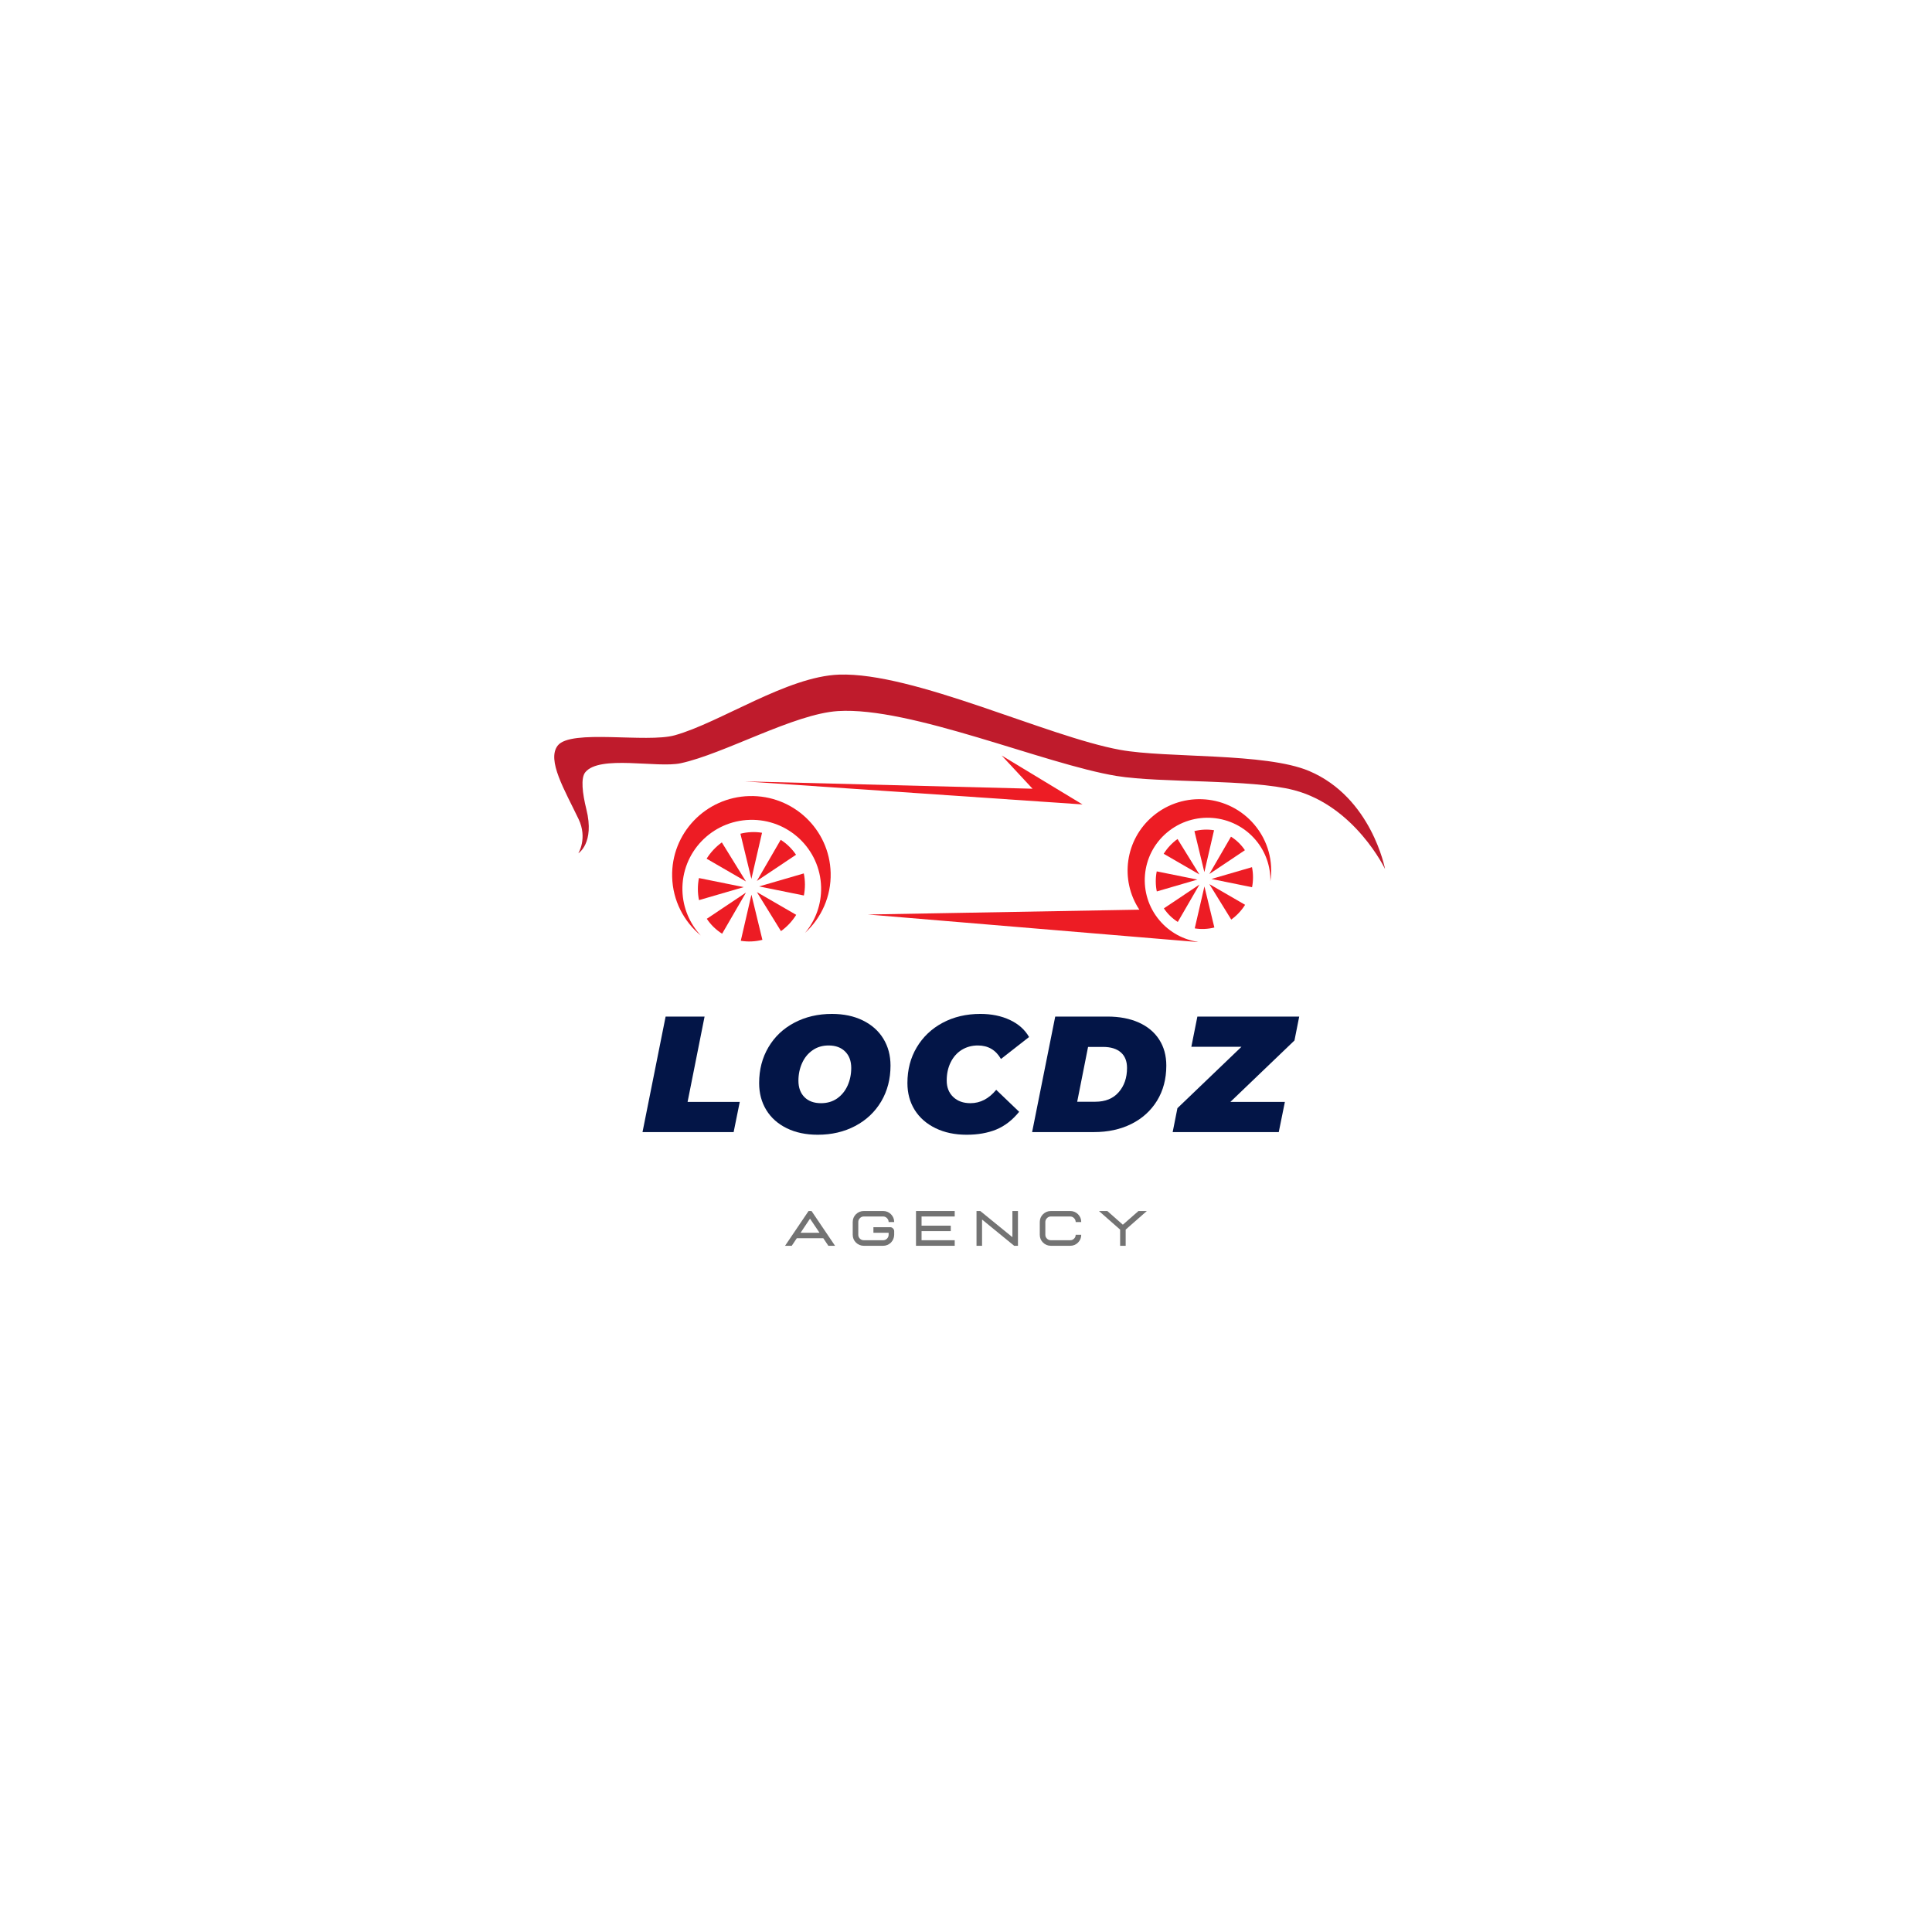 <?xml version="1.0" encoding="UTF-8"?><svg xmlns="http://www.w3.org/2000/svg" xmlns:xlink="http://www.w3.org/1999/xlink" contentScriptType="text/ecmascript" width="375" zoomAndPan="magnify" contentStyleType="text/css" viewBox="0 0 375 375" height="375" preserveAspectRatio="xMidYMid meet" version="1.0"><defs><g><g id="glyph-0-0"/>




<g id="glyph-1-0"/>





</g><clipPath id="clip-0"><path d="M 107 130.406 L 268.82 130.406 L 268.82 169 L 107 169 Z M 107 130.406 " clip-rule="nonzero"/></clipPath><clipPath id="clip-1"><path d="M 168 155 L 247 155 L 247 182.906 L 168 182.906 Z M 168 155 " clip-rule="nonzero"/></clipPath><clipPath id="clip-2"><path d="M 143 173 L 148 173 L 148 182.906 L 143 182.906 Z M 143 173 " clip-rule="nonzero"/></clipPath></defs><rect x="-37.5" width="450" fill="rgb(100%, 100%, 100%)" y="-37.5" height="450" fill-opacity="1"/><rect x="-37.5" width="450" fill="rgb(100%, 100%, 100%)" y="-37.5" height="450" fill-opacity="1"/><rect x="-37.5" width="450" fill="rgb(100%, 100%, 100%)" y="-37.5" height="450" fill-opacity="1"/><g fill="rgb(1.18%, 8.24%, 27.84%)" fill-opacity="1"><g transform="translate(124.649, 219.737)"><g id="glyph-0-1"><path d="M 4.547 -22.422 L 12.109 -22.422 L 8.812 -5.859 L 18.938 -5.859 L 17.75 0 L 0.062 0 Z M 4.547 -22.422 "/></g></g></g><g fill="rgb(1.18%, 8.24%, 27.84%)" fill-opacity="1"><g transform="translate(146.036, 219.737)"><g id="glyph-0-2"><path d="M 12.688 0.516 C 10.395 0.516 8.391 0.094 6.672 -0.75 C 4.953 -1.594 3.629 -2.77 2.703 -4.281 C 1.773 -5.801 1.312 -7.547 1.312 -9.516 C 1.312 -12.117 1.914 -14.441 3.125 -16.484 C 4.332 -18.523 6.008 -20.109 8.156 -21.234 C 10.301 -22.367 12.727 -22.938 15.438 -22.938 C 17.719 -22.938 19.719 -22.516 21.438 -21.672 C 23.164 -20.828 24.492 -19.645 25.422 -18.125 C 26.348 -16.613 26.812 -14.875 26.812 -12.906 C 26.812 -10.301 26.207 -7.977 25 -5.938 C 23.789 -3.906 22.113 -2.32 19.969 -1.188 C 17.82 -0.051 15.395 0.516 12.688 0.516 Z M 13.328 -5.609 C 14.523 -5.609 15.566 -5.914 16.453 -6.531 C 17.336 -7.156 18.016 -7.988 18.484 -9.031 C 18.953 -10.082 19.188 -11.223 19.188 -12.453 C 19.188 -13.785 18.797 -14.844 18.016 -15.625 C 17.234 -16.414 16.16 -16.812 14.797 -16.812 C 13.598 -16.812 12.555 -16.5 11.672 -15.875 C 10.785 -15.258 10.109 -14.426 9.641 -13.375 C 9.172 -12.332 8.938 -11.195 8.938 -9.969 C 8.938 -8.633 9.328 -7.57 10.109 -6.781 C 10.891 -6 11.961 -5.609 13.328 -5.609 Z M 13.328 -5.609 "/></g></g></g><g fill="rgb(1.18%, 8.24%, 27.84%)" fill-opacity="1"><g transform="translate(174.818, 219.737)"><g id="glyph-0-3"><path d="M 12.812 0.516 C 10.531 0.516 8.52 0.094 6.781 -0.75 C 5.039 -1.594 3.691 -2.77 2.734 -4.281 C 1.785 -5.801 1.312 -7.547 1.312 -9.516 C 1.312 -12.117 1.914 -14.43 3.125 -16.453 C 4.332 -18.484 6.008 -20.07 8.156 -21.219 C 10.301 -22.363 12.738 -22.938 15.469 -22.938 C 17.625 -22.938 19.535 -22.547 21.203 -21.766 C 22.867 -20.984 24.109 -19.879 24.922 -18.453 L 19.469 -14.188 C 18.469 -15.938 16.973 -16.812 14.984 -16.812 C 13.816 -16.812 12.77 -16.523 11.844 -15.953 C 10.926 -15.379 10.211 -14.57 9.703 -13.531 C 9.191 -12.5 8.938 -11.32 8.938 -10 C 8.938 -8.676 9.359 -7.613 10.203 -6.812 C 11.047 -6.008 12.16 -5.609 13.547 -5.609 C 15.453 -5.609 17.117 -6.473 18.547 -8.203 L 23 -3.938 C 21.695 -2.332 20.219 -1.188 18.562 -0.5 C 16.906 0.176 14.988 0.516 12.812 0.516 Z M 12.812 0.516 "/></g></g></g><g fill="rgb(1.18%, 8.24%, 27.84%)" fill-opacity="1"><g transform="translate(200.271, 219.737)"><g id="glyph-0-4"><path d="M 4.547 -22.422 L 14.672 -22.422 C 17.016 -22.422 19.047 -22.035 20.766 -21.266 C 22.484 -20.492 23.801 -19.395 24.719 -17.969 C 25.645 -16.539 26.109 -14.852 26.109 -12.906 C 26.109 -10.32 25.508 -8.051 24.312 -6.094 C 23.113 -4.145 21.453 -2.641 19.328 -1.578 C 17.203 -0.523 14.785 0 12.078 0 L 0.062 0 Z M 12.328 -5.891 C 14.273 -5.891 15.785 -6.504 16.859 -7.734 C 17.941 -8.961 18.484 -10.535 18.484 -12.453 C 18.484 -13.766 18.082 -14.77 17.281 -15.469 C 16.477 -16.176 15.32 -16.531 13.812 -16.531 L 10.922 -16.531 L 8.812 -5.891 Z M 12.328 -5.891 "/></g></g></g><g fill="rgb(1.18%, 8.24%, 27.84%)" fill-opacity="1"><g transform="translate(228.349, 219.737)"><g id="glyph-0-5"><path d="M 22.906 -17.781 L 10.469 -5.859 L 21.047 -5.859 L 19.859 0 L -0.734 0 L 0.188 -4.641 L 12.625 -16.562 L 2.891 -16.562 L 4.062 -22.422 L 23.828 -22.422 Z M 22.906 -17.781 "/></g></g></g><g fill="rgb(45.099%, 45.099%, 45.099%)" fill-opacity="1"><g transform="translate(152.238, 241.807)"><g id="glyph-1-1"><path d="M 9.844 0 L 8.547 0 L 7.562 -1.469 L 2.422 -1.469 L 1.438 0 L 0.141 0 L 4.703 -6.75 L 5.281 -6.75 Z M 6.828 -2.531 L 4.984 -5.266 L 3.156 -2.531 Z M 6.828 -2.531 "/></g></g></g><g fill="rgb(45.099%, 45.099%, 45.099%)" fill-opacity="1"><g transform="translate(164.811, 241.807)"><g id="glyph-1-2"><path d="M 6.609 0 C 7.18 0 7.688 -0.207 8.125 -0.625 C 8.531 -1.051 8.738 -1.555 8.75 -2.141 L 8.75 -2.844 C 8.75 -3.051 8.672 -3.227 8.516 -3.375 C 8.367 -3.531 8.191 -3.609 7.984 -3.609 L 4.719 -3.609 L 4.719 -2.531 L 7.672 -2.531 L 7.672 -2.141 C 7.672 -1.859 7.566 -1.609 7.359 -1.391 C 7.141 -1.18 6.891 -1.078 6.609 -1.078 L 2.859 -1.078 C 2.555 -1.078 2.301 -1.18 2.094 -1.391 C 1.883 -1.598 1.781 -1.848 1.781 -2.141 L 1.781 -4.609 C 1.781 -4.898 1.883 -5.148 2.094 -5.359 C 2.301 -5.578 2.555 -5.688 2.859 -5.688 L 6.609 -5.688 C 6.898 -5.688 7.148 -5.578 7.359 -5.359 C 7.566 -5.148 7.672 -4.898 7.672 -4.609 L 8.75 -4.609 C 8.75 -5.203 8.539 -5.707 8.125 -6.125 C 7.707 -6.539 7.203 -6.75 6.609 -6.75 L 2.859 -6.75 C 2.266 -6.75 1.754 -6.539 1.328 -6.125 C 0.91 -5.707 0.703 -5.203 0.703 -4.609 L 0.703 -2.141 C 0.703 -1.547 0.91 -1.039 1.328 -0.625 C 1.754 -0.207 2.266 0 2.859 0 Z M 6.609 0 "/></g></g></g><g fill="rgb(45.099%, 45.099%, 45.099%)" fill-opacity="1"><g transform="translate(176.857, 241.807)"><g id="glyph-1-3"><path d="M 8.453 0 L 0.938 0 L 0.938 -6.75 L 8.453 -6.75 L 8.453 -5.688 L 2.016 -5.688 L 2.016 -3.906 L 7.688 -3.906 L 7.688 -2.844 L 2.016 -2.844 L 2.016 -1.078 L 8.453 -1.078 Z M 8.453 0 "/></g></g></g><g fill="rgb(45.099%, 45.099%, 45.099%)" fill-opacity="1"><g transform="translate(188.602, 241.807)"><g id="glyph-1-4"><path d="M 8.984 0 L 8.25 0 L 2.016 -5.094 L 2.016 0 L 0.938 0 L 0.938 -6.75 L 1.672 -6.75 L 7.906 -1.672 L 7.906 -6.75 L 8.984 -6.75 Z M 8.984 0 "/></g></g></g><g fill="rgb(45.099%, 45.099%, 45.099%)" fill-opacity="1"><g transform="translate(201.118, 241.807)"><g id="glyph-1-5"><path d="M 6.609 0 C 7.203 0 7.707 -0.207 8.125 -0.625 C 8.539 -1.039 8.75 -1.547 8.75 -2.141 L 7.672 -2.141 C 7.672 -1.848 7.566 -1.598 7.359 -1.391 C 7.148 -1.18 6.898 -1.078 6.609 -1.078 L 2.859 -1.078 C 2.555 -1.078 2.301 -1.18 2.094 -1.391 C 1.883 -1.598 1.781 -1.848 1.781 -2.141 L 1.781 -4.609 C 1.781 -4.898 1.883 -5.148 2.094 -5.359 C 2.301 -5.578 2.555 -5.688 2.859 -5.688 L 6.609 -5.688 C 6.898 -5.688 7.148 -5.578 7.359 -5.359 C 7.566 -5.148 7.672 -4.898 7.672 -4.609 L 8.75 -4.609 C 8.75 -5.203 8.539 -5.707 8.125 -6.125 C 7.707 -6.539 7.203 -6.75 6.609 -6.75 L 2.859 -6.75 C 2.266 -6.75 1.754 -6.539 1.328 -6.125 C 0.91 -5.707 0.703 -5.203 0.703 -4.609 L 0.703 -2.141 C 0.703 -1.547 0.91 -1.039 1.328 -0.625 C 1.754 -0.207 2.266 0 2.859 0 Z M 6.609 0 "/></g></g></g><g fill="rgb(45.099%, 45.099%, 45.099%)" fill-opacity="1"><g transform="translate(213.164, 241.807)"><g id="glyph-1-6"><path d="M 5.328 0 L 4.25 0 L 4.25 -3.141 L 0.141 -6.75 L 1.766 -6.75 L 4.781 -4.094 L 7.812 -6.75 L 9.438 -6.75 L 5.328 -3.141 Z M 5.328 0 "/></g></g></g><g clip-path="url(#clip-0)"><path fill="rgb(74.899%, 10.59%, 17.249%)" d="M 112.25 165.625 C 112.25 165.625 114.086 162.723 112.297 158.977 C 109.645 153.418 106.074 147.539 108.25 144.719 C 110.766 141.461 125.484 144.246 130.965 142.719 C 139.758 140.273 152.77 131.293 162.855 130.945 C 177.316 130.441 203.184 142.961 217.422 145.547 C 226.5 147.199 245.621 146.055 254.113 149.656 C 266.238 154.801 268.836 168.672 268.836 168.672 C 268.836 168.672 263 156.469 251.16 153.367 C 242.812 151.184 225.258 152.012 216.738 150.617 C 202.789 148.336 176.738 137.121 162.633 138.02 C 154.105 138.566 140.559 146.328 132.121 148.145 C 127.586 149.121 116.375 146.48 113.602 149.898 C 112.699 151.016 113.035 153.938 113.816 157.094 C 115.453 163.676 112.25 165.625 112.25 165.625 " fill-opacity="1" fill-rule="nonzero"/></g><path fill="rgb(92.94%, 10.979%, 14.119%)" d="M 132.457 172.855 C 132.266 165.469 138.137 159.324 145.57 159.133 C 153.004 158.941 159.184 164.777 159.375 172.164 C 159.465 175.543 158.281 178.66 156.266 181.066 C 159.418 178.18 161.352 174.008 161.23 169.414 C 161.012 160.969 153.945 154.297 145.449 154.516 C 136.953 154.734 130.242 161.758 130.465 170.203 C 130.582 174.797 132.73 178.867 136.027 181.586 C 133.891 179.285 132.547 176.234 132.457 172.855 " fill-opacity="1" fill-rule="nonzero"/><g clip-path="url(#clip-1)"><path fill="rgb(92.94%, 10.979%, 14.119%)" d="M 243.449 160.035 C 238.48 154.188 229.688 153.453 223.805 158.391 C 218.363 162.965 217.328 170.793 221.145 176.566 L 168.461 177.504 L 232.574 182.859 C 232.574 182.859 232.465 182.848 232.27 182.816 C 232.375 182.82 232.473 182.828 232.578 182.828 C 229.754 182.406 227.066 181.008 225.078 178.668 C 220.73 173.555 221.375 165.906 226.52 161.586 C 231.668 157.266 239.359 157.91 243.707 163.023 C 245.695 165.359 246.633 168.23 246.582 171.066 C 247.164 167.25 246.152 163.215 243.449 160.035 " fill-opacity="1" fill-rule="nonzero"/></g><path fill="rgb(92.94%, 10.979%, 14.119%)" d="M 144.551 151.664 L 210.113 156.141 L 194.422 146.645 L 200.414 153.09 L 144.551 151.664 " fill-opacity="1" fill-rule="nonzero"/><path fill="rgb(92.94%, 10.979%, 14.119%)" d="M 233.805 180.305 C 234.457 180.277 235.094 180.184 235.707 180.027 L 233.777 172.059 L 231.898 180.195 C 232.512 180.297 233.148 180.336 233.805 180.305 " fill-opacity="1" fill-rule="nonzero"/><path fill="rgb(92.94%, 10.979%, 14.119%)" d="M 233.742 161.035 C 233.086 161.062 232.449 161.16 231.836 161.316 L 233.766 169.281 L 235.645 161.148 C 235.031 161.047 234.395 161.004 233.742 161.035 " fill-opacity="1" fill-rule="nonzero"/><path fill="rgb(92.94%, 10.979%, 14.119%)" d="M 232.414 170.73 L 224.52 169.133 C 224.395 169.766 224.332 170.422 224.336 171.086 C 224.336 171.754 224.402 172.402 224.535 173.027 L 232.414 170.73 " fill-opacity="1" fill-rule="nonzero"/><path fill="rgb(92.94%, 10.979%, 14.119%)" d="M 243.207 170.258 L 243.207 170.25 C 243.207 169.586 243.137 168.941 243.012 168.316 L 235.133 170.609 L 243.023 172.211 C 243.148 171.574 243.211 170.922 243.207 170.258 " fill-opacity="1" fill-rule="nonzero"/><path fill="rgb(92.94%, 10.979%, 14.119%)" d="M 228.609 178.949 L 232.812 171.695 L 225.906 176.316 C 226.617 177.379 227.539 178.273 228.609 178.949 " fill-opacity="1" fill-rule="nonzero"/><path fill="rgb(92.94%, 10.979%, 14.119%)" d="M 238.934 162.395 L 234.73 169.648 L 241.637 165.023 C 240.926 163.965 240.004 163.066 238.934 162.395 " fill-opacity="1" fill-rule="nonzero"/><path fill="rgb(92.94%, 10.979%, 14.119%)" d="M 228.559 162.852 C 227.488 163.617 226.574 164.598 225.871 165.719 L 232.805 169.73 L 228.559 162.852 " fill-opacity="1" fill-rule="nonzero"/><path fill="rgb(92.94%, 10.979%, 14.119%)" d="M 241.672 175.621 L 234.738 171.609 L 238.984 178.488 C 240.051 177.723 240.969 176.746 241.672 175.621 " fill-opacity="1" fill-rule="nonzero"/><g clip-path="url(#clip-2)"><path fill="rgb(92.94%, 10.979%, 14.119%)" d="M 145.883 182.73 C 146.602 182.699 147.305 182.594 147.98 182.422 L 145.852 173.652 L 143.785 182.605 C 144.461 182.719 145.164 182.762 145.883 182.73 " fill-opacity="1" fill-rule="nonzero"/></g><path fill="rgb(92.94%, 10.979%, 14.119%)" d="M 145.812 161.516 C 145.094 161.547 144.391 161.652 143.715 161.824 L 145.844 170.594 L 147.91 161.641 C 147.234 161.527 146.531 161.48 145.812 161.516 " fill-opacity="1" fill-rule="nonzero"/><path fill="rgb(92.94%, 10.979%, 14.119%)" d="M 144.352 172.188 L 135.664 170.43 C 135.527 171.129 135.457 171.848 135.457 172.582 C 135.461 173.316 135.535 174.031 135.676 174.715 L 144.352 172.188 " fill-opacity="1" fill-rule="nonzero"/><path fill="rgb(92.94%, 10.979%, 14.119%)" d="M 156.238 171.668 L 156.238 171.66 C 156.234 170.93 156.16 170.219 156.016 169.531 L 147.344 172.055 L 156.031 173.816 C 156.168 173.121 156.238 172.402 156.238 171.668 " fill-opacity="1" fill-rule="nonzero"/><path fill="rgb(92.94%, 10.979%, 14.119%)" d="M 140.164 181.234 L 144.793 173.25 L 137.188 178.336 C 137.969 179.508 138.984 180.492 140.164 181.234 " fill-opacity="1" fill-rule="nonzero"/><path fill="rgb(92.94%, 10.979%, 14.119%)" d="M 151.531 163.008 L 146.902 170.996 L 154.508 165.91 C 153.723 164.738 152.711 163.75 151.531 163.008 " fill-opacity="1" fill-rule="nonzero"/><path fill="rgb(92.94%, 10.979%, 14.119%)" d="M 140.109 163.512 C 138.934 164.359 137.926 165.438 137.152 166.672 L 144.785 171.09 L 140.109 163.512 " fill-opacity="1" fill-rule="nonzero"/><path fill="rgb(92.94%, 10.979%, 14.119%)" d="M 154.543 177.57 L 146.91 173.156 L 151.586 180.73 C 152.762 179.887 153.77 178.812 154.543 177.57 " fill-opacity="1" fill-rule="nonzero"/></svg>